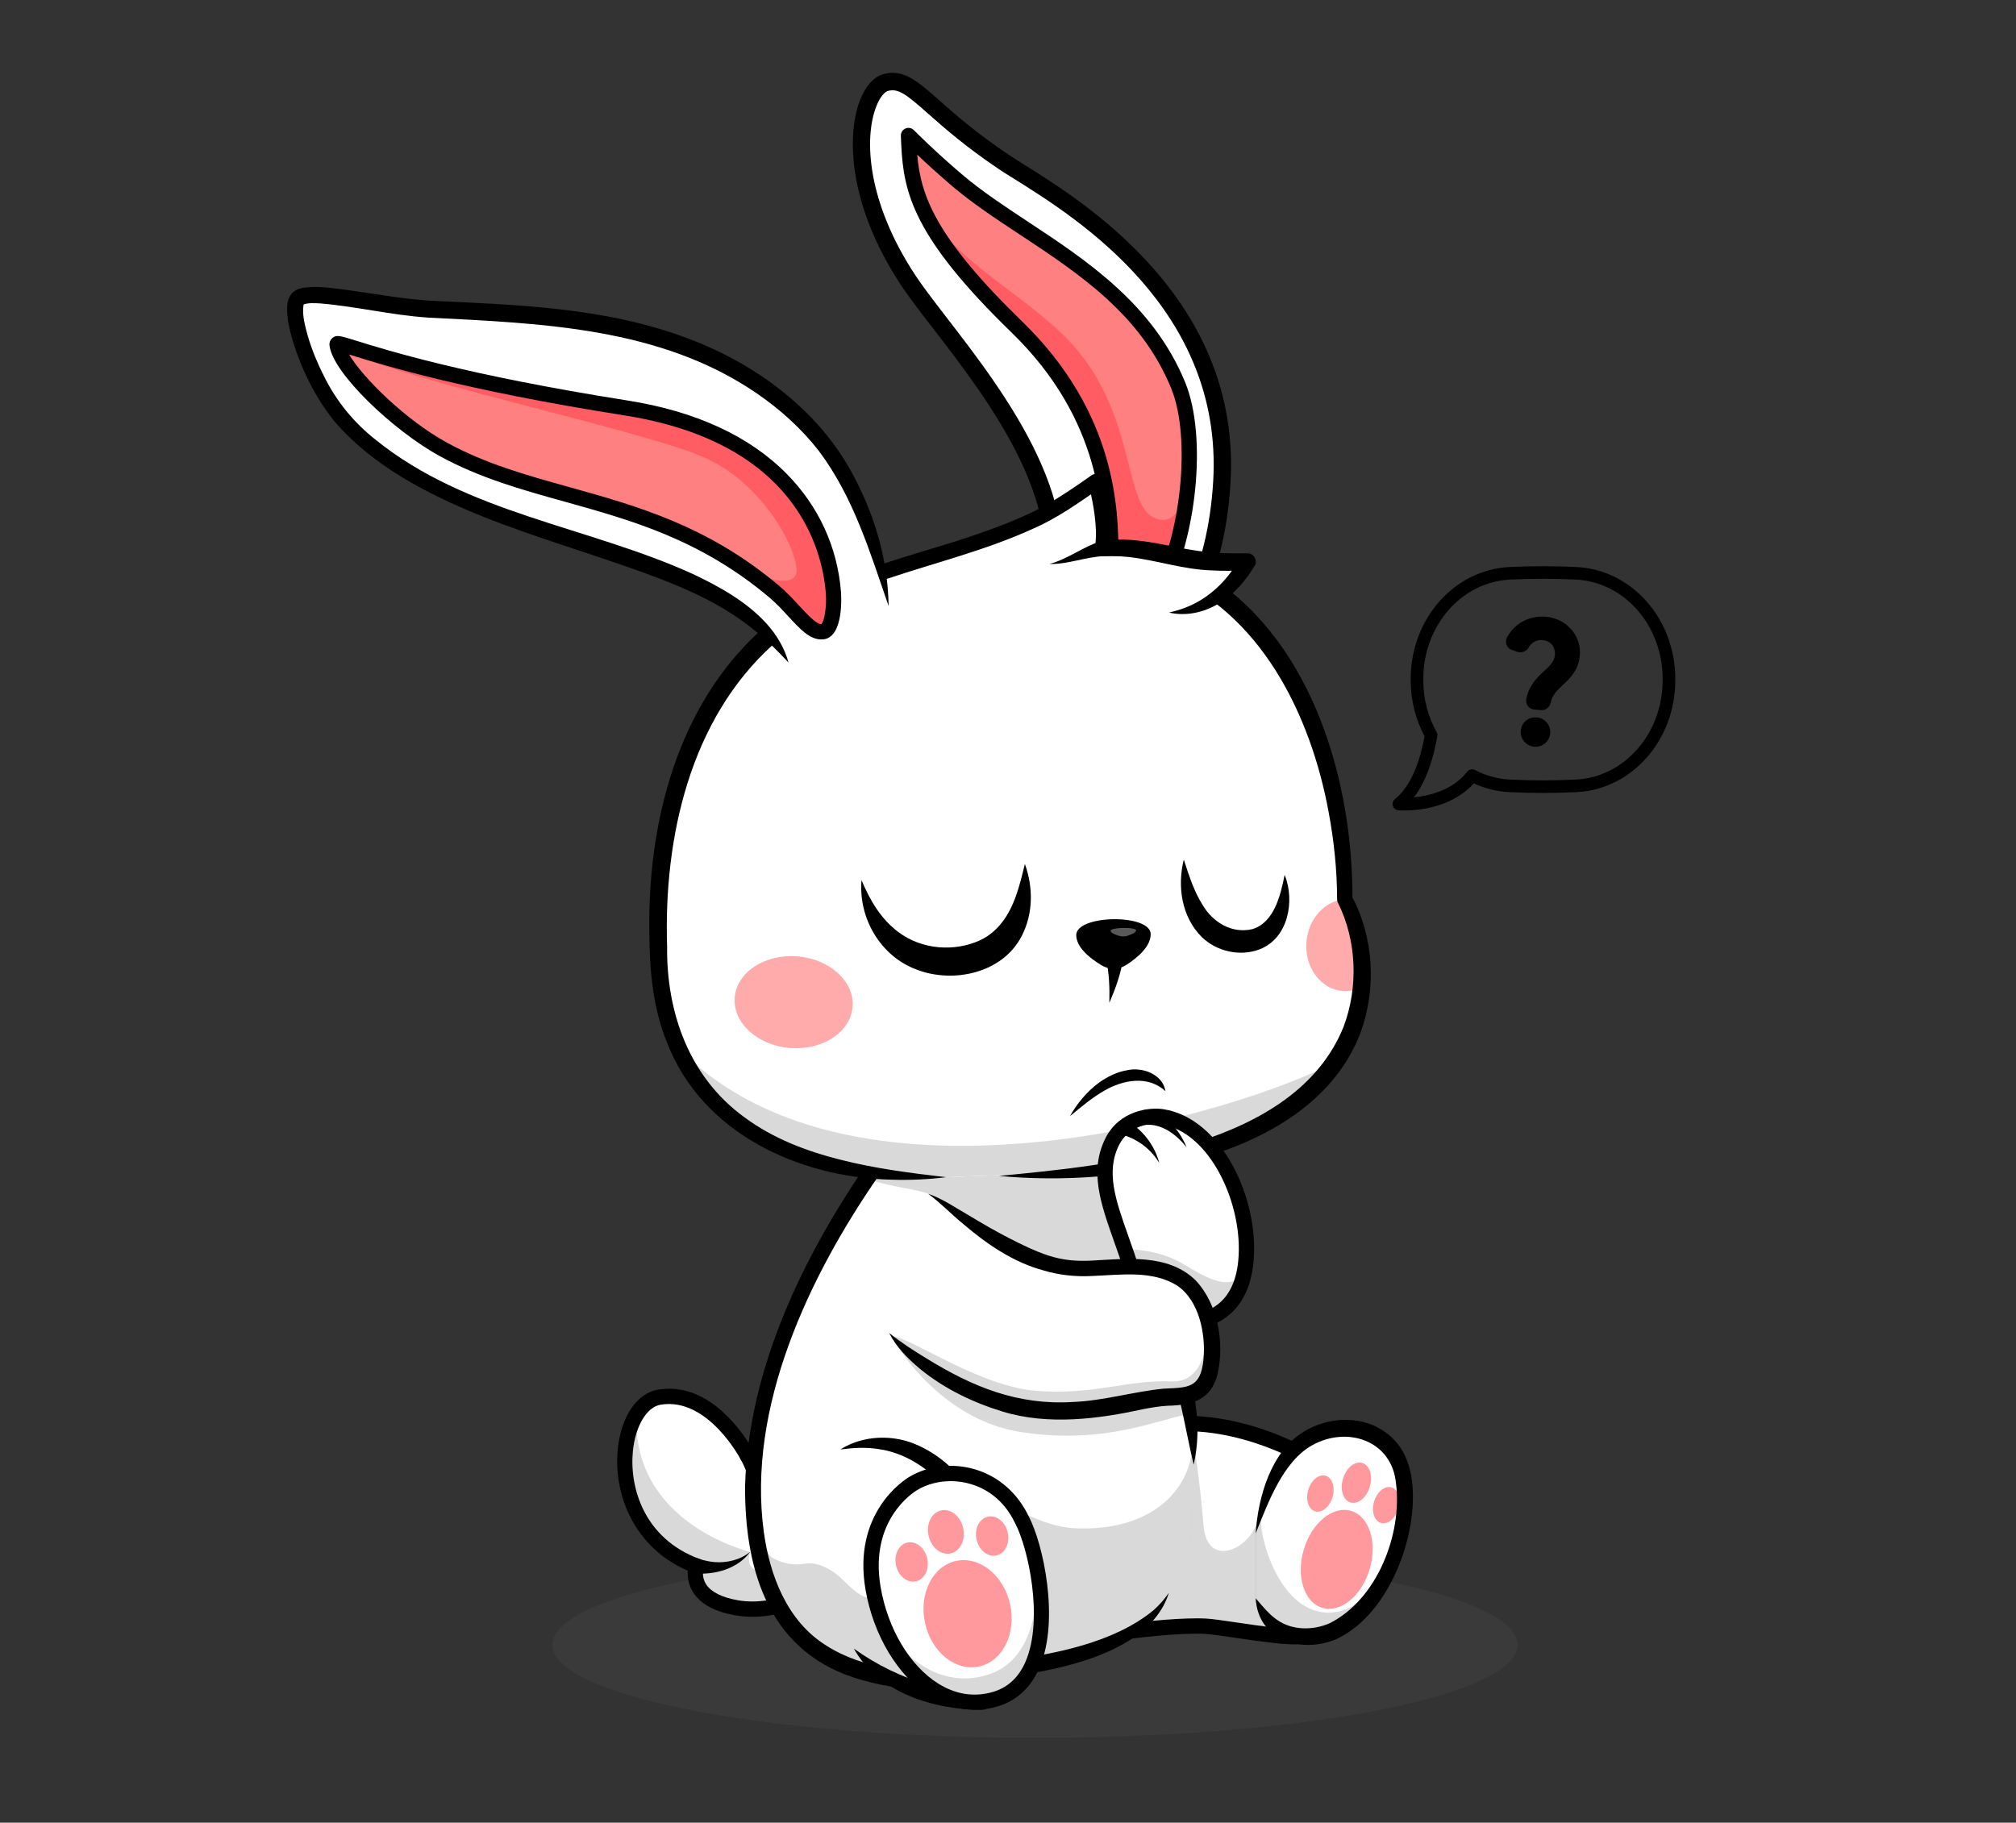 <?xml version="1.0" encoding="utf-8"?>
<!-- Generator: Adobe Illustrator 22.1.0, SVG Export Plug-In . SVG Version: 6.00 Build 0)  -->
<svg version="1.1" id="Layer_1" xmlns="http://www.w3.org/2000/svg" xmlns:xlink="http://www.w3.org/1999/xlink" x="0px" y="0px"
	 viewBox="0 0 4000 3617" style="enable-background:new 0 0 4000 3617;" xml:space="preserve">
<rect x="0" y="0" width="4000" height="3617" fill="#333333" stroke="none"/>
<style type="text/css">
	.st0{opacity:0.15;}
	.st1{fill:#636363;}
	.st2{fill:#FFFFFF;}
	.st3{fill:#777782;}
	.st4{opacity:0.3;}
	.st5{fill:#FF999E;}
	.st6{fill:#F9D3B7;}
	.st7{fill:#FF8080;}
	.st8{fill:#FF5C64;}
	.st9{fill:#FFABAB;}
	.st10{opacity:0.35;}
</style>
<g>
	<g>
		<g class="st0">
			<ellipse class="st1" cx="2053.5" cy="3264.1" rx="957.6" ry="184.6"/>
		</g>
		<g>
			<g>
				<path class="st2" d="M1625.1,3009.7c0,0-21.2-125.1-90.9-136.3c-28.7-4.7-50.8,16.6-50.8,16.6s-68.9-135.1-175.3-117.5
					c-89.8,14.8-115.5,264.4,73.4,334.8c0,0-22.1,65.8,80.6,83.3c88.8,15.1,164.5-41.4,164.5-41.4L1625.1,3009.7z"/>
			</g>
			<g>
				<path class="st2" d="M1381.5,3107.4c0,0-22.1,65.8,80.6,83.3c88.8,15.1,164.5-41.4,164.5-41.4l-1.5-139.6c0,0-5.2-30.7-18.9-63
					c-14-33-36.8-67.7-72-73.4c-28.7-4.6-50.8,16.6-50.8,16.6s-68.9-135-175.3-117.4c-18.1,3-33.6,15.5-45.2,34.2l0,0.1
					C1216.7,2880.7,1230.8,3051.2,1381.5,3107.4z"/>
			</g>
			<g class="st0">
				<path d="M1381.5,3107.4c0,0-22.1,65.8,80.6,83.3c88.8,15.1,164.5-41.4,164.5-41.4l-1.5-139.6c0,0-5.2-30.7-18.9-63
					c-20.4,15.7-44.6,48-61.6,113.9c-20.3,78.4-70.5,61.1-56.1,18.9c0,0-235.5-54.7-225.6-272.8
					C1216.7,2880.7,1230.8,3051.2,1381.5,3107.4z"/>
			</g>
			<g>
				<path d="M1493.2,3208.4c-10.9,0-22.1-0.9-33.6-2.8c-42.1-7.2-70.8-23.1-85.3-47.3c-9.2-15.4-10.4-30.7-9.6-41.4
					c-107.5-46.2-147.5-152.5-139.1-239.9c6.3-65.5,37.8-112.4,80.2-119.4c94.6-15.6,160,73.7,182.6,110.4
					c11.5-6.5,28.5-12.8,48.3-9.6c79.5,12.9,102.5,143.2,103.4,148.8c1.4,8.2-4.2,16.1-12.4,17.5c-8.2,1.4-16.1-4.2-17.5-12.4
					c-5.4-31.8-30.1-116.1-78.4-123.9c-20.6-3.3-37.7,12.5-37.9,12.6c-3.5,3.3-8.3,4.8-13,3.9c-4.7-0.8-8.8-3.8-10.9-8
					c-0.6-1.2-65.2-125-159.3-109.4c-27.5,4.6-50.1,42.5-55,92.4c-7.1,73.2,23,173,131.1,213.3c7.7,2.9,11.7,11.3,9.1,19
					c-0.1,0.5-4.7,15.7,4.6,30.9c9.7,15.8,31.9,27.1,64.2,32.6c81.1,13.8,152.2-38.1,152.9-38.6c6.7-5,16.2-3.6,21.2,3.1
					c5,6.7,3.6,16.2-3.1,21.2C1632.8,3163.6,1571.8,3208.4,1493.2,3208.4z"/>
			</g>
			<g>
				<path d="M1488.5,3079.5c-24.7,33.6-69.6,46.1-110,42.7c-20.2-1.2-19.2-30.8,1.1-30.6c6.1,0.6,11.6,3.4,17.6,4.8
					c6,1.5,13.5,2.8,19.6,3.4C1442.1,3101.9,1468.4,3095.7,1488.5,3079.5L1488.5,3079.5z"/>
			</g>
			<g>
				<path d="M1493.7,2959.3c-5.6-22.8-14.2-44.8-24.9-65.4c-4-7.6-1-17,6.6-20.9c9.8-5.4,22.5,2.1,22.7,13.2
					C1499.4,2910.8,1498.2,2935.3,1493.7,2959.3L1493.7,2959.3z"/>
			</g>
		</g>
		<g>
			<path class="st3" d="M2577.1,3247.5c-33.8,4-154.1-18.9-185-20.4c-45.8-2.3-134.3,5.2-230,21.3c0,0,107.9-371.2,107.6-414.2
				c178.9-42.9,352.3,74,352.3,74S2623.6,3241.9,2577.1,3247.5z"/>
		</g>
		<g>
			<path class="st2" d="M2615.8,3092.4c-5.8,78.3-17,152.5-38.7,155c-33.8,4-154.1-18.9-185-20.4c-45.8-2.3-134.3,5.2-230,21.3
				c0,0,107.9-371.2,107.6-414.2c31.4-7.5,62.7-10.2,92.8-9.3c141.7,3.8,259.5,83.4,259.5,83.4S2622.4,3003.1,2615.8,3092.4z"/>
		</g>
		<g class="st0">
			<path d="M2615.8,3092.4c-5.8,78.3-17,152.5-38.7,155c-33.8,4-154.1-18.9-185-20.4c-45.8-2.3-134.3,5.2-230,21.3
				c0,0,107.9-371.2,107.6-414.2c31.4-7.5,62.7-10.2,92.8-9.3c7,40.4,17.9,111.9,25.6,203.1c7.4,87.7,95.8,44.5,107.3-12.9
				c12-59.4,41.7-76.7,41.7-76.7S2577.8,3016.2,2615.8,3092.4z"/>
		</g>
		<g>
			<path d="M2162.1,3263.6c-4.3,0-8.4-1.8-11.3-5.1c-3.5-3.9-4.7-9.3-3.2-14.3c43.1-148.4,107.2-380,107-409.8
				c0-7,4.8-13.2,11.6-14.8c183.3-44,357,71.3,364.3,76.2c4.2,2.8,6.7,7.5,6.7,12.5c0,0.8,0.3,84.9-5.1,168.6
				c-10.3,158.9-31.6,183.1-53.2,185.7l0,0c-23.4,2.8-78.7-5.4-127.5-12.5c-25.4-3.7-49.4-7.3-60-7.8c-47.7-2.3-136.6,6-226.7,21.2
				C2163.8,3263.5,2163,3263.6,2162.1,3263.6z M2374.3,3211.5c6.7,0,12.9,0.1,18.6,0.4c12.1,0.6,35.7,4.1,63,8.1
				c41.4,6.1,97.9,14.4,118.3,12.5c3.6-3.4,20-26.5,28.4-167.5c3.8-64,4.4-126.5,4.4-148.4c-32.2-19.7-175.8-100-323.2-70
				c-9.8,66-77.3,303-100.4,383C2256.6,3218.2,2327.3,3211.5,2374.3,3211.5z"/>
		</g>
		<g>
			<path class="st3" d="M2491.4,3171.6c17,42.3,45.7,82.5,118.1,75c105.5-10.8,198.6-183.8,174.2-317.5
				c-18.1-99.2-131.7-121.2-206-62.8c-35.1,27.5-68.3,91.7-86.3,176.4V3171.6z"/>
		</g>
		<g>
			<path class="st2" d="M2753,3119.1c-33.2,68.6-86.5,121.7-143.4,127.5c-72.5,7.4-101.1-32.7-118.1-75v-128.9
				c0.9-4.4,1.9-8.7,2.9-13l0,0c18.4-78.3,50.1-137.3,83.3-163.4c74.4-58.4,187.9-36.4,206,62.8
				C2795,2990.6,2781.3,3060.5,2753,3119.1z"/>
		</g>
		<g class="st4">
			<path class="st2" d="M2787.2,2989.7c-0.5-10.1-1.7-20.1-3.5-29.9c-18.1-99.2-131.7-121.2-206-62.8
				c-33.2,26.1-67.8,67.4-86.3,145.7c0.9-4.4,1.9-8.7,2.9-13l0,0c18.4-78.3,50.1-137.3,83.3-163.4c74.4-58.4,187.9-36.4,206,62.8
				C2787.3,2948.6,2788.4,2969.1,2787.2,2989.7z"/>
		</g>
		<g class="st0">
			<path d="M2753,3119.1c-33.2,68.6-86.5,121.7-143.4,127.5c-72.5,7.4-101.1-32.7-118.1-75v-128.9c0.9-4.4,1.9-8.7,2.9-13l7.9-21.3
				c-6.2,32.5,32,187,129.9,191.8C2678.6,3202.5,2720.4,3164.5,2753,3119.1z"/>
		</g>
		<g>
			
				<ellipse transform="matrix(0.284 -0.959 0.959 0.284 -1070.292 4758.659)" class="st5" cx="2652.3" cy="3096.2" rx="100.3" ry="68.2"/>
		</g>
		<g>
			
				<ellipse transform="matrix(0.284 -0.959 0.959 0.284 -896.91 4775.927)" class="st5" cx="2750.6" cy="2988.7" rx="36.8" ry="25.1"/>
		</g>
		<g>
			
				<ellipse transform="matrix(0.284 -0.959 0.959 0.284 -968.247 4634.069)" class="st5" cx="2619.9" cy="2965.6" rx="36.8" ry="25.1"/>
		</g>
		<g>
			
				<ellipse transform="matrix(0.284 -0.959 0.959 0.284 -896.559 4687.232)" class="st5" cx="2691.4" cy="2944.2" rx="40.9" ry="27.8"/>
		</g>
		<g>
			<path d="M2491.4,3171.6c14.4,16.8,27.3,32.6,42.5,42.9c29.6,21,70.7,21.2,103.6,7c94.4-46.6,145.3-176.9,132.3-278.2
				c-8.2-84.9-96.9-114.3-166.7-75.1c-57.8,32.6-87.1,114-111.6,174.5c4.5-71.6,30.4-162.9,95.7-201.8c50-31,119.7-33,166.9,5.3
				c38.6,29.9,50,80.2,49.3,126.4c-0.6,101.1-55.7,235.5-152.1,280.2C2582,3281.9,2496.3,3255.6,2491.4,3171.6L2491.4,3171.6z"/>
		</g>
		<g>
			<path class="st2" d="M2368.4,2906.6c0.2-251.1-131.4-341.1-143.8-587.7c-6.1-121.7-360-179.5-484.5-9
				c-52.2,71.5-284,411.1-240.8,729c24.3,178.1,110,264.3,270.6,290.8c34,5.6,70.2-4.5,135.9-9.3c87.2-6.4,353.4-27.2,413.4-159.5
				c0,0,31.2-48.1,41.9-108.5C2373.4,2982.2,2368.4,2906.6,2368.4,2906.6z"/>
		</g>
		<g class="st0">
			<path d="M2360.8,2806c-60.4,8.8-164.2,61.6-333.6,36.1c-173.9-26.2-262.8-196.9-262.8-196.9l117.9-104.2
				c0,0,255.2,50.8,430.2,98.2C2332.6,2690.2,2351,2742.9,2360.8,2806z"/>
		</g>
		<g class="st0">
			<path d="M2368.4,2906.6c0-21.2-0.9-41.3-2.6-60.4c7.6,105.2-78.6,194.6-234.4,186.4c-127.6-6.7-270.2-165.3-379.4-167.9
				c-53.4-1.3-101.9,117.7-137.5,239.7c-5.6-1.8-10.4-2.5-14.3-1.8c-25.9,4.7-45,0-63.1-8.8c-15.9-7.8-28.5-31.3-38.4-60.2
				c0.2,1.7,0.4,3.5,0.7,5.2c11.8,86.7,38.2,151.7,80.7,198.5c3.8,4.2,7.7,8.1,11.8,12c0.9,0.9,1.8,1.7,2.8,2.6
				c7.2,6.7,14.7,13,22.6,18.8c1.6,1.2,3.3,2.4,4.9,3.5c1.4,1,2.9,2,4.4,3c0.6,0.4,1.1,0.8,1.7,1.1c1.5,1,2.9,1.9,4.4,2.8
				c0.8,0.5,1.5,0.9,2.3,1.4c2,1.2,4,2.5,6.1,3.7c0.9,0.5,1.7,1,2.6,1.5c1.4,0.8,2.7,1.5,4.1,2.2c1.1,0.6,2.2,1.2,3.3,1.8
				c1.3,0.7,2.7,1.4,4,2.1c1.6,0.8,3.3,1.6,4.9,2.4c0.7,0.3,1.4,0.7,2,1c1.6,0.8,3.2,1.5,4.9,2.3c1.6,0.7,3.3,1.5,4.9,2.2
				c0.8,0.3,1.6,0.7,2.4,1c1.7,0.7,3.3,1.4,5,2.1c2,0.8,3.9,1.6,6,2.4c2.8,1.1,5.6,2,8.4,3c1.4,0.5,2.8,1,4.2,1.5c0,0,0,0,0.1,0
				c0.6,0.2,1.3,0.4,1.9,0.6c1.9,0.6,3.7,1.2,5.6,1.9c2,0.6,4,1.3,6.1,1.9c0.4,0.1,0.8,0.2,1.2,0.3c2,0.6,4.1,1.2,6.2,1.8
				c2.3,0.7,4.6,1.3,7,1.9c1.2,0.3,2.3,0.6,3.5,0.9c1.5,0.4,3,0.8,4.5,1.1c0.7,0.2,1.5,0.3,2.2,0.5c4,0.9,8.1,1.8,12.2,2.7
				c1.6,0.3,3.1,0.7,4.7,1c5.6,1.1,11.3,2.2,17.1,3.1c1.9,0.3,3.9,0.6,5.8,0.8c0.6,0.1,1.1,0.1,1.7,0.2c1.4,0.1,2.8,0.3,4.2,0.3
				c0.7,0,1.3,0.1,2,0.1c1.6,0.1,3.3,0.1,4.9,0.2c0.9,0,1.7,0,2.6,0c1.3,0,2.7,0,4,0c1,0,2-0.1,3.1-0.1c1,0,2-0.1,3-0.1
				c1.1-0.1,2.3-0.1,3.4-0.2c0.7,0,1.4-0.1,2.1-0.1c2.8-0.2,5.6-0.4,8.5-0.7c0.3,0,0.6-0.1,0.9-0.1c1.8-0.2,3.7-0.4,5.5-0.6
				c0,0,0,0,0.1,0c22.4-2.4,49-6.4,84.1-9c87.2-6.4,353.4-27.2,413.4-159.5c0,0,31.2-48,41.9-108.5
				C2373.5,2982.2,2368.4,2906.6,2368.4,2906.6z"/>
		</g>
		<g class="st0">
			<path d="M2286.7,2575.4c-69.7,8.3-142.1,12.8-176.5,9c-215.5-23.5-201.4-188.1-268.6-215.5c-23.8-9.7-73.2-12.9-122.2-29.8
				c0,0,0,0,0,0c8.3-12.2,15.3-22.1,20.6-29.2c124.6-170.5,478.4-112.7,484.6,9C2229.9,2424.9,2257.2,2502,2286.7,2575.4z"/>
		</g>
		<g>
			<path d="M2368.4,2906.6c-14.6-62.1-23.8-121.2-41.4-179.8c-26.7-87.9-73.1-172.7-97-263.2c-12.5-46.2-20.3-93.8-22.8-141.6
				c-2.6-41.7-47-64.3-82.1-78.4c-105.1-38.3-249.7-31.7-338.7,41c-17.1,13.8-30.9,31.2-43.4,49.1
				c-137.8,199.1-261.2,458.8-227.5,706.2c11.9,87.1,46.5,177.4,123.8,225.5c37,23.8,80.8,37.8,124.4,45.6c14.2,3,27.5,3.6,42.1,2.4
				c30.1-2.6,61.9-7.4,92.7-9.5c31.2-2.1,61.7-4.6,92.3-8.2c99.5-12.5,219.6-35.6,298-100.4c11.3-10,21.5-21.5,30.4-34.5
				c-44.6,142.5-291.2,166.2-417.9,176.8c-39.6,2.7-78.1,12-118.4,10.7c-24.7-2-48.6-7.8-72.5-14.4
				c-182.5-50.5-232.9-213-232.1-385.2c6.7-231.8,115-456,244.9-643.6c91.2-134.4,327.5-150.4,459.3-72.1
				c25.9,15.9,51.7,41.2,57.9,73c2.3,12.4,2,24.5,3.3,36.8c3.3,37.8,9.6,75.2,19.3,111.9C2300.8,2602.6,2404.6,2747.3,2368.4,2906.6
				L2368.4,2906.6z"/>
		</g>
		<g>
			<path class="st6" d="M1974.4,3175.2c0,0-0.1,0.1-0.2,0.4C1974.3,3175.4,1974.4,3175.2,1974.4,3175.2z"/>
		</g>
		<g>
			<path class="st2" d="M1949.2,3377.7c-13.7,1.8-165.7-4.2-254.9-106.1c0,0-76.3-70.8-94.2-169c-29.1-160,67.5-226.4,67.5-226.4
				c164-58.7,257,111.6,257,111.6s2.7,27.7,6.5,68.4C1941.3,3167.7,1959.2,3376.4,1949.2,3377.7z"/>
		</g>
		<g class="st0">
			<path d="M1949.2,3377.7c-13.7,1.8-165.7-4.2-254.9-106.1c0,0-76.3-70.8-94.2-169c0,0,32.2-6.3,71.4,31.8
				c30.8,29.9,59,56.9,77.8,12.4c18.8-44.5,15-69.2,37.2-107.9c8.8-15.4,71.8-3.1,144.6,17.3
				C1941.3,3167.7,1959.2,3376.4,1949.2,3377.7z"/>
		</g>
		<g>
			<path d="M1694.2,3271.6c45.9,32.7,93.8,55.8,146.8,71.9c32,9.7,65.4,17.9,99,19.2c1.5,0,5.6,0.1,7.1,0c-4.2,0.3-9.6,4-11,8.4
				c1.6-13.7,0.7-30.5,0.2-46c-5.4-111.8-16.3-224.2-26.8-335.8c0,0,1.8,5.8,1.8,5.8c-3-4.3-6.8-9.4-10.4-14.1
				c-39.3-51.6-92.5-96.7-158.9-105.6c-24.5-3.8-49.5-2.3-74.5,0.9c45.3-28.8,106.8-30.6,155.5-7.4c49.6,22.7,90.1,63.3,114.8,111.7
				c9,57.3,11.1,116.3,17.1,174.2c5.1,70.9,13,141.2,11.9,212.9c-0.4,5.2-0.8,11.1-3.3,16.1c-2.1,4.6-7.4,8.4-12.6,9
				c0,0-0.3,0-0.3,0l-2.2,0.2C1853,3392.8,1743.4,3359.7,1694.2,3271.6L1694.2,3271.6z"/>
		</g>
		<g>
			<path class="st2" d="M1974.7,3371.8c139.6-41.5,87.2-291.4,53-355.9c-45.3-95.5-150.7-111-215.6-72.1
				c-26.4,15.8-101.6,79.4-79.8,207.7C1755.2,3286.7,1856.8,3406.2,1974.7,3371.8z"/>
		</g>
		<g class="st4">
			<path class="st2" d="M2053.5,3093.5c-5.8-19.4-12-35.5-17.8-46.4c-45.3-95.5-150.7-111-215.6-72.1
				c-26.4,15.8-101.6,79.4-79.8,207.7c0.8,4.7,1.7,9.3,2.7,13.9c-4.6-14.7-8.1-29.8-10.8-45.1c-21.8-128.3,53.4-191.9,79.8-207.7
				c64.9-38.9,170.3-23.4,215.6,72.1C2036.2,3032.1,2046,3060,2053.5,3093.5z"/>
		</g>
		<g class="st0">
			<path d="M1974.7,3371.8c-96.6,28.1-182.4-47.1-222.7-149.7c47.8,80,124.8,127.8,208.7,101.1c84.6-27,104.4-131.3,93.4-227.4
				C2076.1,3195.1,2078.3,3341,1974.7,3371.8z"/>
		</g>
		<g>
			<path d="M1933.8,3392.9c-30.4,0-60.4-8.9-88.6-26.6c-63.4-39.7-112.4-121.1-128-212.3c-25.7-150.9,75.3-216.3,86.9-223.2
				c37.8-22.7,86.9-28.2,131.4-14.7c46.2,14,83.6,47,105.6,93c28.7,54.4,61.5,204.4,22.1,298.5c-17.1,40.7-45.4,67.2-84.3,78.8
				c0,0-0.1,0-0.1,0C1963.9,3390.7,1948.8,3392.9,1933.8,3392.9z M1974.7,3371.8L1974.7,3371.8L1974.7,3371.8z M1886.3,2939.2
				c-23.7,0-47,6-66.5,17.7c-9.8,5.9-94.9,61.1-72.6,192.2c14.1,83,57.9,156.4,114.2,191.7c35,21.9,71.7,27.5,109.1,16.6
				c29.7-8.9,51.6-29.5,64.9-61.4c35.3-84.3,4.6-224.5-21.1-272.9c-0.1-0.2-0.2-0.4-0.3-0.6c-23.3-49.1-60.3-69.2-87.1-77.3
				C1913.6,2941.1,1899.8,2939.2,1886.3,2939.2z"/>
		</g>
		<g>
			
				<ellipse transform="matrix(0.977 -0.214 0.214 0.977 -641.175 485.634)" class="st5" cx="1920.1" cy="3201.2" rx="86.4" ry="107.2"/>
		</g>
		<g>
			
				<ellipse transform="matrix(0.977 -0.214 0.214 0.977 -607.034 492.492)" class="st5" cx="1968.8" cy="3047.1" rx="31.7" ry="39.4"/>
		</g>
		<g>
			
				<ellipse transform="matrix(0.977 -0.214 0.214 0.977 -621.764 459.484)" class="st5" cx="1809.1" cy="3098.5" rx="31.7" ry="39.4"/>
		</g>
		<g>
			
				<ellipse transform="matrix(0.977 -0.214 0.214 0.977 -607.394 472.612)" class="st5" cx="1877" cy="3038.9" rx="35.2" ry="43.7"/>
		</g>
		<g>
			<g>
				<path class="st2" d="M2068.8,1211.7c101.7-241.8-182.5-528-266.5-655.1c-139.2-210.6-94.3-379.7-45-393
					c53.4-14.4,81.1,55.1,234.1,157.5c89.9,60.2,454.8,248.8,432.9,633.6c-11.6,204.6-95.1,325.7-160.2,365.7"/>
			</g>
			<g>
				<path d="M2264.2,1337.8c-5.8,0-11.5-2.9-14.7-8.2c-5-8.1-2.4-18.8,5.7-23.8c68.1-41.8,141.5-166.8,152-351.9
					c19.3-339.8-270.4-521.1-394.2-598.5c-12.2-7.6-22.8-14.2-31.1-19.8c-65.5-43.9-108.5-81.9-139.9-109.6
					c-43.2-38.2-59.2-51.2-80.1-45.6c-6,1.6-15.8,11-23.8,32.2c-23.9,63.2-17.7,188.8,78.7,334.6c14.8,22.4,36.2,50.1,60.9,82.2
					c117.2,152,294.4,381.7,207.1,589.1c-3.7,8.8-13.8,12.9-22.6,9.2c-8.8-3.7-12.9-13.8-9.2-22.6c79.4-188.9-90.3-409-202.6-554.6
					c-25.1-32.6-46.9-60.7-62.4-84.2c-103.6-156.7-109-295-82.2-365.9c11-29.2,27.8-48.1,47.1-53.3c39.8-10.7,67,13.3,111.9,53
					c30.7,27.1,72.7,64.2,136.3,106.8c7.9,5.3,18.3,11.8,30.2,19.3c63.1,39.5,168.8,105.6,258.2,207.7
					c109.7,125.3,160.9,267.3,152.1,422c-12,211.1-98.2,336.3-168.4,379.4C2270.3,1337,2267.2,1337.8,2264.2,1337.8z"/>
			</g>
			<g>
				<path class="st7" d="M1802.7,269c0.2,6,0.5,12,0.8,17.8c4.5,92.6,22.9,176.3,214.4,362.3c191.2,185.6,185.7,384.4,186.3,459.3
					c0.7,80.8,67.3,117.2,90.9,75.3c63.7-113.3,84.8-316,42.8-418.7c-86.4-211.6-303.4-292.4-437.8-406.4
					C1843.1,310.2,1802.7,269,1802.7,269z"/>
			</g>
			<g>
				<path class="st7" d="M1802.7,269c0.2,6,0.5,12,0.8,17.9c0.7,14.4,1.7,28.7,3.7,43.2c0.1,0.5,0.2,1.1,0.2,1.6
					c0.3,2.4,0.7,4.8,1.1,7.1c0,0.2,0.1,0.5,0.1,0.7c12.5,75.5,54,159.1,209.2,309.8c191.2,185.7,185.7,384.4,186.3,459.3
					c0.7,80.8,67.3,117.2,90.9,75.3c35.6-63.3,57.9-154.5,63.2-240.6c0-0.5,0.1-1,0.1-1.4c0-0.3,0-0.5,0.1-0.8
					c4-67.2-2.3-131.1-20.6-176c-86.4-211.5-303.4-292.4-437.7-406.5C1843.1,310.1,1802.7,269,1802.7,269z"/>
			</g>
			<g>
				<path class="st8" d="M1808.6,339.4c12.5,75.5,54,159.1,209.2,309.8c191.2,185.7,185.7,384.4,186.3,459.3
					c0.7,80.8,67.3,117.2,90.9,75.3c35.6-63.3,57.9-154.5,63.2-240.6c-1.8,17-13.5,106.9-66.4,85.1
					c-61.8-25.4-38.1-193.5-153.8-332.9C2038.4,575.3,1836.3,501.6,1808.6,339.4z"/>
			</g>
			<g>
				<path d="M2266.9,1216.4c-4.2,0-8.6-0.6-13-1.7c-31.9-8.2-64.4-47.3-64.9-106.2l-0.1-8c-0.5-79.5-1.5-265.6-181.7-440.5
					c-195.3-189.6-214.4-277.4-219-372.5c-0.3-5.9-0.6-11.9-0.8-18c-0.2-6.2,3.4-12,9.1-14.5c5.7-2.5,12.4-1.2,16.8,3.3
					c0.4,0.4,40.6,41.3,96.4,88.6c38,32.3,82.8,61.9,130.2,93.2c116.5,76.9,248.5,164.2,311.8,319.1
					c43.9,107.4,23.1,313.2-43.6,431.9C2299.2,1207.4,2284,1216.4,2266.9,1216.4z M1819.9,306.9c6.9,81.1,36,163.8,208.5,331.4
					c189.3,183.8,190.4,378.8,190.8,462l0.1,8c0.4,43.1,22,71.9,42.1,77.1c9,2.3,15.7-0.6,20.4-9.1c61.8-110,82.2-307.1,42-405.6
					c-59.8-146.3-182.1-227.1-300.5-305.3c-48.2-31.8-93.7-61.9-133.1-95.3C1861.9,346,1837.4,323.5,1819.9,306.9z"/>
			</g>
			<g>
				<path class="st2" d="M2108.7,2327.5c338.6-8.6,513.6-148.6,564.7-261.9c55.4-122.7,18-240.2-5.2-281.1
					c1.6-220.5-85.8-568-365.1-668.1c-67.2-27-423.9-41.9-596.7,41.3c-264.1,87.8-413.9,362.9-399.7,726.6
					c2.1,276.4,186,453.8,570.5,451.6"/>
			</g>
			<g>
				<path class="st2" d="M1306.6,1884.4c2.1,276.4,186,453.8,570.5,451.6l231.6-8.6c338.6-8.6,513.6-148.6,564.7-261.9
					c16.5-36.5,24.8-72.6,27.6-106.4c6.8-79.5-16.5-145.9-32.8-174.6c0,0,0,0,0-0.1c1.6-220.5-85.8-568-365.1-668
					c-67.2-27-423.9-41.9-596.7,41.2C1442.3,1245.6,1292.4,1520.6,1306.6,1884.4z"/>
			</g>
			<g>
				<path class="st2" d="M1306.6,1884.4c0.6,72.5,13.6,138.3,39.6,195.7c72.8,161.4,247.3,257.5,530.9,255.9l231.6-8.6
					c298.1-7.6,469.4-117,541-220.4c9.7-14,17.6-28,23.8-41.5c16.5-36.5,24.8-72.6,27.6-106.4c6.8-79.5-16.5-145.9-32.8-174.6
					c0,0,0,0,0-0.1c1.6-220.5-85.8-568-365.1-668c-67.2-27-423.9-41.9-596.7,41.2C1442.3,1245.6,1292.4,1520.6,1306.6,1884.4z"/>
			</g>
			<g class="st0">
				<path d="M1346.2,2080.1c72.8,161.4,247.3,257.5,530.9,255.9l231.6-8.6c298.1-7.6,469.4-117,541-220.4c0,0-0.1,0-0.1,0.1
					C2471.5,2204,1699.1,2441.9,1346.2,2080.1z"/>
			</g>
			<g>
				<path class="st9" d="M2592.1,1869.4c-3.9,50.2,28.2,93.7,71.9,97.1c13,1,25.6-1.6,36.9-7.2c6.8-79.5-16.5-145.9-32.8-174.6
					C2628.8,1787.2,2595.8,1823.1,2592.1,1869.4z"/>
			</g>
			<g>
				<path d="M1982,2333.5c225.1-21.5,587.1-55.9,683.8-295.9c29.6-78.1,26.3-171.2-11.1-246c-1.2-2.2-1.7-4.7-1.7-7.1
					c-0.1-57.9-6.2-115.9-16.8-172.9c-35.5-193-135.3-398.1-327.8-473.1c-12.9-4.8-25.2-9.4-39.1-11.6
					c-71.1-12.3-144.1-13.6-216.5-12.5c-114.4,4.1-233,13.3-338.3,60.4c-66.3,22.2-128.1,57.1-180.2,103.9
					c-165.4,148.7-217.6,384-210.7,599.2c-1.4,131.9,44.1,260.2,153.8,339.5c55.9,41.5,122.1,66.9,189.5,83.8
					c68.1,17.4,138.6,26.6,210.2,34.8c-35.8,4.6-71.9,6.1-108.1,5c-183.8-4.1-376.4-92.3-445.7-272.6
					c-28.1-68.9-34.5-143.2-34.9-216.8c-3.8-216.9,54.8-450.6,221-600.8c51.3-48.4,130.4-92.1,188.8-110.1
					c55.7-26.1,115.2-39.5,175.2-49c133.6-18.6,269.4-22.5,403.1-1.5c45.5,9.1,88.4,31,127.4,55.7
					c202.6,133.9,280.5,407,279.5,638.7c0,0.1-2-7.6-2-7.6c44.9,83.1,50.1,184.7,17.8,273C2602.1,2303.4,2218.9,2356.4,1982,2333.5
					L1982,2333.5z"/>
			</g>
			<g>
				<path d="M2201.1,1990.1c0.7-28.8-0.2-59.4-6.6-87c0,0,34.1-1.1,34.1-1.1C2223.6,1933.4,2213.3,1961.6,2201.1,1990.1
					L2201.1,1990.1z"/>
			</g>
			<g>
				<g>
					<path d="M2283.1,1853.5c0.4,25.1-27.2,47.7-48.5,61.4c-14.7,9.5-33.6,9.8-48.7,0.8c-21.7-13-50.1-34.7-50.5-59.8
						C2134.7,1815.1,2282.4,1812.7,2283.1,1853.5z"/>
				</g>
				<g class="st10">
					<path class="st2" d="M2254.2,1846.2c0.1,4.3-9.5,8.3-16.8,10.7c-5.1,1.7-11.6,1.8-16.7,0.3c-7.4-2.2-17.1-5.8-17.1-10.1
						C2203.5,1840.1,2254.1,1839.2,2254.2,1846.2z"/>
				</g>
			</g>
			<g>
				<g>
					<path class="st2" d="M1615.5,1198.9c126.5-81.4,267.9-89.1,441.2-169.5c43.2-20.1,117.4-73.6,117.4-73.6s22.9,82.9,13.1,133
						c103.8-10,143.1,33.1,287.6,25.7c-23.6,43-75.3,101.6-155.4,101"/>
				</g>
				<g>
					<path d="M1607.3,1186.2c87.4-56.4,190.8-81,288.3-111.8c59.8-19.4,119.5-40.1,174.9-69.3c32.6-18.5,64.2-39.9,94.8-61.6
						c6.8-5,16.3-3.4,21.2,3.4c5.8,12.2,6.9,26,10.1,38.8c6.5,35,11.7,70.2,5.6,106.1c0,0-16.3-18-16.3-18
						c73.8-12.5,145.6,17,217.9,22.4c23.6,2.1,47.5,2,71.4,1.8c12.4-0.5,20.7,14.2,14.2,24.6c-17.8,29.9-41,57-71.1,75
						c-15,9-31.4,15.5-48.4,18.7c-16.9,3.2-34.2,3-50.4-0.7c16.3-3.8,31.4-8.7,45.4-15.3c41.2-19.6,74.3-53.7,95.4-93.7
						c0,0,15.4,24.6,15.4,24.6c-24.7,1.8-49.6,2-74.6,0.6c-54.6-2.2-107.7-20.3-160.9-26.4c0,0-17.1-1.4-17.1-1.4
						c-9.1-0.4-26.3-0.4-35.4,0c-9.5,0.3-17.1-8.7-15.3-18c1.8-9.5,2.2-19.8,2.1-30.3c-0.8-32-7-64.8-14.9-95.8
						c0,0,23.5,8.2,23.5,8.2c-42.6,29.6-85.4,60.2-133.3,81c-93.4,42.8-194.3,67.4-290.7,99.8c-47.4,16-93.1,36.1-135.3,62.8
						C1623.7,1211.6,1607.3,1186.2,1607.3,1186.2L1607.3,1186.2z"/>
				</g>
			</g>
			<g>
				<g>
					<path class="st2" d="M1763.1,1202.7c-24.3-144-79.5-270.6-153-350c-234.6-253.3-617.1-224.3-784-241.2
						c-101.1-10.2-222.8-41.4-237-16.1c-17.5,31,30.4,176,103.9,250.7c246.2,249.9,738.1,223.7,871.5,468.8"/>
				</g>
				<g>
					<path d="M1763.1,1202.7c-37.2-107.6-69.8-216.7-138.6-308.1c-34.2-44-76.3-81.9-122.1-113.4
						c-192.1-132.1-428.8-139.5-653.7-151c-73.1-5-142.1-22.2-213.4-28.1c-11.1-0.5-23.5-1.5-33.4,2.2c-0.3,0.1,0,0.1,0.5-0.6
						c0.1-0.1,0.3-0.3,0.4-0.5c0.1-0.1,0,0.1,0,0.1c-0.1,0.1-0.2,0.4-0.3,0.7c-3.9,20.9,3.1,43.5,8.7,64.4
						c7.9,26.4,18.6,52.4,31.2,77.2c24.6,50.3,59.8,93.3,103.7,127.7c181.2,146,420.4,171.1,628.5,265.7
						c53.1,25.2,106.4,54.6,146.4,98.6c20,22.2,35.8,48.6,43.5,77.2c-20.1-21.7-39.7-41.3-61.3-58.9
						c-64.5-54.8-141.8-88.7-221.4-117.8c-106.9-38.9-217.9-70.8-325.8-113.8c-107.5-43.7-216.8-99.3-293.4-189.4
						c-37.3-47-63.7-100.5-81.5-157.6c-6.4-22.3-12.3-45-11.3-69.1c0.8-20.2,11.1-33.6,31.3-36.9c26.9-4.4,54,0.1,80.3,3.1
						c57.6,7.7,113.8,18.5,169.9,22.2c172.4,8.2,350.4,12.9,514.3,75.3c136.5,51.1,264,145.7,331.2,278.6
						C1737.5,1028.3,1761.9,1115.2,1763.1,1202.7L1763.1,1202.7z"/>
				</g>
			</g>
			<g>
				<path class="st7" d="M668.8,683.3c3.7,43.3,115.6,156.4,210.7,208.5c199.4,109.1,428.6,89.9,656.9,282.6
					c40.8,34.5,68.9,83.1,96.1,79.2c19.3-2.7,23.1-52.3,21-78.1c-12.7-155.9-125.9-320.8-411.7-365.9
					C793.8,738.8,667.8,671.9,668.8,683.3z"/>
			</g>
			<g>
				<path class="st7" d="M668.8,683.2c3.7,43.3,115.6,156.4,210.7,208.5c184.6,101,394.6,92,605.9,243c17,12.1,34,25.3,51,39.6
					c40.9,34.5,68.9,83.1,96.2,79.2c19.3-2.7,23-52.3,20.9-78.1c-12.7-155.9-125.9-320.8-411.7-365.9
					C793.8,738.8,667.9,671.9,668.8,683.2z"/>
			</g>
			<g>
				<path class="st8" d="M668.8,683.2c54.2,56.6,607.6,168.3,732.8,226.5c125.1,58.2,188.8,200.9,177.5,230.3
					c-8.6,22.5-53.5,10.7-93.7-5.3c17,12.1,34,25.3,51,39.6c40.9,34.5,68.9,83.1,96.2,79.2c19.3-2.7,23-52.3,20.9-78.1
					c-12.7-155.9-125.9-320.8-411.7-365.9C793.8,738.8,667.9,671.9,668.8,683.2z"/>
			</g>
			<g>
				<path d="M1629.4,1268.9c-23.1,0-42.7-21.2-65.1-45.6c-11.7-12.7-23.9-25.9-37.5-37.4c-136.4-115.1-272.9-153.1-405-190
					c-87.3-24.3-169.8-47.3-249.4-90.9C780.8,855,658.4,739.1,653.7,684.6c0,0,0,0,0,0c-0.5-5.4,1.8-10.6,5.9-14
					c8.2-6.6,14.4-4.7,48.4,5.9c59.4,18.5,217.1,67.7,536.2,118.1c135.7,21.4,242.3,70.4,316.7,145.7
					c63.2,64,100.5,144.9,107.7,233.9c0.3,3.6,6.7,88.6-33.9,94.4C1632.9,1268.8,1631.1,1268.9,1629.4,1268.9z M692.6,703.4
					c26.9,45.5,111.5,129.7,194.2,175c76.6,41.9,157.4,64.5,243,88.3c135.2,37.7,275,76.7,416.4,196c15.1,12.8,28.5,27.3,40.3,40.1
					c15.5,16.8,33,35.8,43,35.8c0.1,0,0.1,0,0.2,0c5.8-5.6,11-35.1,8.8-62c-7.2-88.1-60.4-298.8-399-352.2
					C918.2,773.8,759,724.1,699,705.4C696.8,704.7,694.7,704.1,692.6,703.4z M683.9,682C683.9,682,683.9,682,683.9,682
					C683.9,682,683.9,682,683.9,682L683.9,682z"/>
			</g>
			<g>
				
					<ellipse transform="matrix(7.828816e-02 -0.997 0.997 7.828816e-02 -531.506 3402.831)" class="st9" cx="1574.5" cy="1988.9" rx="91.2" ry="117.3"/>
			</g>
			<g>
				<g>
					<path class="st2" d="M2187.2,1088.8c-35.6,6.8-76.4,28.4-105.1,30.4"/>
				</g>
				<g>
					<path d="M2190,1103.7c-34.8,1.1-72.1,16.5-107.9,15.5c37-9.8,65-33.4,102.2-45.3C2184.3,1073.9,2190,1103.7,2190,1103.7
						L2190,1103.7z"/>
				</g>
			</g>
		</g>
		<g>
			<g>
				<path class="st3" d="M2265.7,2610.9c-18.3-146.3-107.3-249-58.7-345.5c24.7-49,77.3-52.7,98.9-49.4
					c106.1,16.3,177.6,167.3,166.1,286.9C2459.1,2638.2,2341.7,2638.1,2265.7,2610.9z"/>
			</g>
			<g>
				<path class="st2" d="M2472,2502.9c-0.8,8.6-2.1,16.5-3.7,24c0,0,0,0,0,0c-23.9,111.1-131.4,109.5-202.7,84
					c-6.1-48.3-19.8-91.9-33.8-132c-28.3-81.4-57.4-148.9-24.9-213.5c24.7-49,77.3-52.7,98.9-49.4
					C2412,2232.3,2483.4,2383.3,2472,2502.9z"/>
			</g>
			<g class="st4">
				<path class="st2" d="M2393.9,2265.9c-20.7-15.7-43.7-26.3-68.5-30.1c-23.2-3.6-79.6,0.4-106.1,52.9
					c-34.9,69.3-3.6,141.6,26.7,228.9c10.5,30.2,20.8,62.1,28.4,96.3c-3-1-5.9-1.9-8.8-3c-6.1-48.3-19.8-91.9-33.8-132
					c-28.3-81.4-57.4-148.9-24.9-213.5c24.7-49,77.3-52.7,98.9-49.4C2339.1,2221.1,2369,2239.5,2393.9,2265.9z"/>
			</g>
			<g class="st0">
				<path d="M2468.3,2526.9c-23.9,111.1-131.4,109.5-202.7,84c-6.1-48.3-19.8-91.9-33.8-132c31.1,0.2,76.8,5.7,117.2,30.2
					C2399.1,2539.3,2440.1,2561.4,2468.3,2526.9z"/>
			</g>
			<g>
				<path d="M2344.5,2640.3c-37.3,0-70.4-10.2-84-15.1c-5.4-1.9-9.2-6.7-9.9-12.4c-6.9-55.2-23.9-103.4-40.4-149.9
					c-26.5-74.9-49.4-139.6-16.8-204.3c27.8-55.2,87.2-61.7,114.8-57.5c115.4,17.7,190.9,177.6,178.9,303.3
					c-5.1,53.3-25.7,91.8-61.3,114.4C2400.2,2635,2371.3,2640.3,2344.5,2640.3z M2279.4,2599.5c26.9,8.4,86.2,21.6,130.1-6.3
					c27.3-17.4,43.3-48.2,47.4-91.8c10.5-110.2-55.5-255.4-153.4-270.5c-20-3.1-63.2,1.6-83.1,41.2c-26.8,53.2-6.9,109.4,18.3,180.6
					C2254.1,2496.1,2271.4,2544.9,2279.4,2599.5z"/>
			</g>
			<g>
				<path class="st2" d="M2388,2748.9c-14.8,18.5-33.8,22-69.7,23.3c-63.5,2.3-152.8,39.9-272.6,23.8
					c-119.3-16-234.8-96.2-276.8-145.3c-1.6-1.9-3.1-3.7-4.5-5.5l77.2-276.2c9.8,4.4,23.5,13.9,40.2,26c0,0,0,0,0,0
					c54.5,39.5,141.4,107.2,232.6,120.1c69.5,9.8,155-20.4,226.3,20.7c26.2,15.1,43.7,43.2,53.8,74.5c0,0,0,0,0,0.1
					C2411.5,2663,2407.2,2724.9,2388,2748.9z"/>
			</g>
			<g class="st4">
				<path class="st2" d="M2394.5,2610.1C2394.5,2610.2,2394.5,2610.2,2394.5,2610.1c-78-107.7-173.2-55.8-293.2-73.5
					c-118.1-17.4-217.2-138.9-219.5-141.7c54.5,39.5,141.4,107.2,232.6,120.1c69.5,9.8,155-20.4,226.3,20.7
					C2366.9,2550.8,2384.4,2578.9,2394.5,2610.1z"/>
			</g>
			<g class="st0">
				<path d="M2388,2748.9c-14.8,18.5-33.8,22-69.7,23.3c-63.5,2.3-152.8,39.9-272.6,23.8c-119.3-16-234.8-96.2-276.8-145.3
					c43.4,6.1,173.5,99.9,286.2,109.2c114.1,9.4,183-22.5,269.3-18.6c63.9,2.9,75.1-77.1,70-131
					C2411.5,2663,2407.2,2724.9,2388,2748.9z"/>
			</g>
			<g>
				<path d="M1841.6,2369c29.1,9.9,54.6,28,81,43c25.9,15.6,51.8,30.7,78,44.2c26.3,13.4,52.4,26.5,79.8,35.4
					c27.9,9.1,55.4,11.6,84.9,10c68.2-3.5,152.3-14.6,207.1,39.3c44.3,47,57.6,124.6,43.3,186.3c-13.1,52-52,61.4-99.6,62.4
					c-16,1-31.8,3.7-48.3,6.8c-88.2,19.5-187.8,32.3-277.7,5c-59.9-18.2-117-45.8-165.4-85.5c-23.6-20-46.3-42.7-60.4-70.6
					c24.1,19.3,49.1,35.3,74.5,50.7c91.4,56.4,180.9,92.9,290,86.1c60.7-2.3,118.4-20.2,179.4-26.4c48.4-2.3,73.5-0.1,79.6-56.9
					c4.9-51.2-8.2-118.2-52.6-147.9c-23.6-14.7-51.3-20.3-79.1-21.6c-28.8-1.4-58.6,1.6-89.6,2.8c-31.2,1.7-64.8-1.6-94.9-10.7
					c-61.2-16.3-113.6-52.6-160.8-92.8C1887.1,2409.1,1866.2,2387.1,1841.6,2369L1841.6,2369z"/>
			</g>
			<g>
				<path d="M2270,2202.3c40.3,4.6,70,38.7,84.3,74.3c-19.7-24.7-49.3-47.7-82.4-44.3c-0.3,0.1-0.8,0.1-0.5,0.2L2270,2202.3
					L2270,2202.3z"/>
			</g>
			<g>
				<path d="M2234.1,2222.9c32.2,17.9,56.9,49.3,66,84.9c-15.9-26.6-41.7-46.6-71.3-55.3c-1.7-0.5-3.8-1-4.9-1.1L2234.1,2222.9
					L2234.1,2222.9z"/>
			</g>
		</g>
		<g>
			<path d="M2312.4,2165.3c-34.4-31.8-84.1-22.7-121.6-0.8c-24.5,14.1-45.9,32.3-67.8,50.4c14.1-25.4,33.8-48.8,57.4-66.4
				c16.8-11.8,35.5-21.4,56-24.7C2266.6,2116.8,2307.1,2131.7,2312.4,2165.3L2312.4,2165.3z"/>
		</g>
		<g>
			<path d="M1709.4,1746.6c16.7,40.2,39.2,78.2,73.5,103.3c46.3,34.7,111,39.4,162.1,15.8c35.1-16.7,56.9-49.1,70.3-86.5
				c7.6-20.9,12.8-42.7,18.2-64.7c16.5,46,17,97.9-6.4,143.1c-37.6,73.5-135.9,94.8-208.8,66.3
				C1746.5,1897.3,1702.8,1821,1709.4,1746.6L1709.4,1746.6z"/>
		</g>
		<g>
			<path d="M2548.9,1736c20.7,51.2,7.6,125.6-49.5,147.8c-38.9,15-85.4,4.4-115-24.4c-40.2-40.1-48.8-101-35.6-153.6
				c10.6,32.9,20.9,64,37,89.5c20.6,35.3,58.9,58.2,99.4,48.4C2528.1,1830.3,2540.8,1776.8,2548.9,1736L2548.9,1736z"/>
		</g>
		<g>
			<g>
				<path d="M3049.2,1423.6c-16.5-1.4-30.5,10.3-31.9,26.6c-1.3,16,10.8,30.2,27,31.6c16,1.3,30.2-10.6,31.5-26.7
					C3077.2,1439.1,3065.3,1425,3049.2,1423.6z"/>
			</g>
			<g>
				<path d="M3067.6,1223.9c-33.2-2.8-62.9,13-77.7,41.4c-2.3,4.6-2.5,9.9-0.6,14.6c1.9,4.6,5.7,8.2,10.3,9.7l11,4l0.3,0.1
					c1.3,0.4,2.6,0.6,3.9,0.7c7.6,0.6,14.8-3.2,18.3-9.7c3.5-6,11.7-15.8,27.6-14.4c18.4,1.5,25.6,16.1,24.5,29
					c-1.1,13.5-10.2,22-21.7,32.6c-13.3,12.3-29.8,27.7-35.2,55.4l-0.1,0.4c-0.7,5,0.6,10,3.7,13.9c3,3.8,7.3,6.1,12.2,6.5l13.6,1.1
					c8.6,0.7,16.6-5.2,18.6-13.7l0.1-0.3c3.3-16,13.4-25.4,25-36.4c14.4-13.5,30.7-28.9,33.2-58.6
					C3138,1261.6,3107.8,1227.3,3067.6,1223.9z"/>
			</g>
		</g>
		<g>
			<path d="M2786.6,1608.3c-6.9,0-11.3-0.3-12.1-0.4c-5.1-0.4-9.4-3.9-10.9-8.8c-1.5-4.9,0.2-10.2,4.2-13.4
				c34.6-27.7,51-82.2,58.7-124.7c-17.9-33.5-27.4-71.5-27.5-110.4v-3.9c0.3-118.8,86.4-216.1,195.9-221.5
				c44.2-2.1,88.9-2.1,133.1,0c109.6,5.4,195.7,102.7,196,221.4v3.9c-0.3,118.8-86.4,216-195.9,221.4c-44.2,2.2-89,2.2-133.1,0
				c-24.6-1.2-48.3-7-70.7-17.3C2880.3,1602.9,2813.8,1608.3,2786.6,1608.3z M3061.5,1148.5c-21.8,0-43.7,0.5-65.3,1.6
				c-96.3,4.8-171.9,91.1-172.2,196.5v3.9c0.1,36.1,9.2,71.5,26.4,102.2c1.4,2.5,1.9,5.4,1.4,8.2c-6.5,38-19.7,86.4-46.4,121.3
				c30-2.9,76.5-13.6,105.7-50.8c3.7-4.7,10.3-6.1,15.6-3.4c21.7,11.4,45,17.8,69.4,19c43.3,2.1,87.3,2.1,130.6,0
				c96.3-4.8,171.9-91.1,172.2-196.5v-3.9c-0.3-105.4-75.9-191.7-172.2-196.5C3105.1,1149.1,3083.3,1148.5,3061.5,1148.5z"/>
		</g>
	</g>
</g>
</svg>
